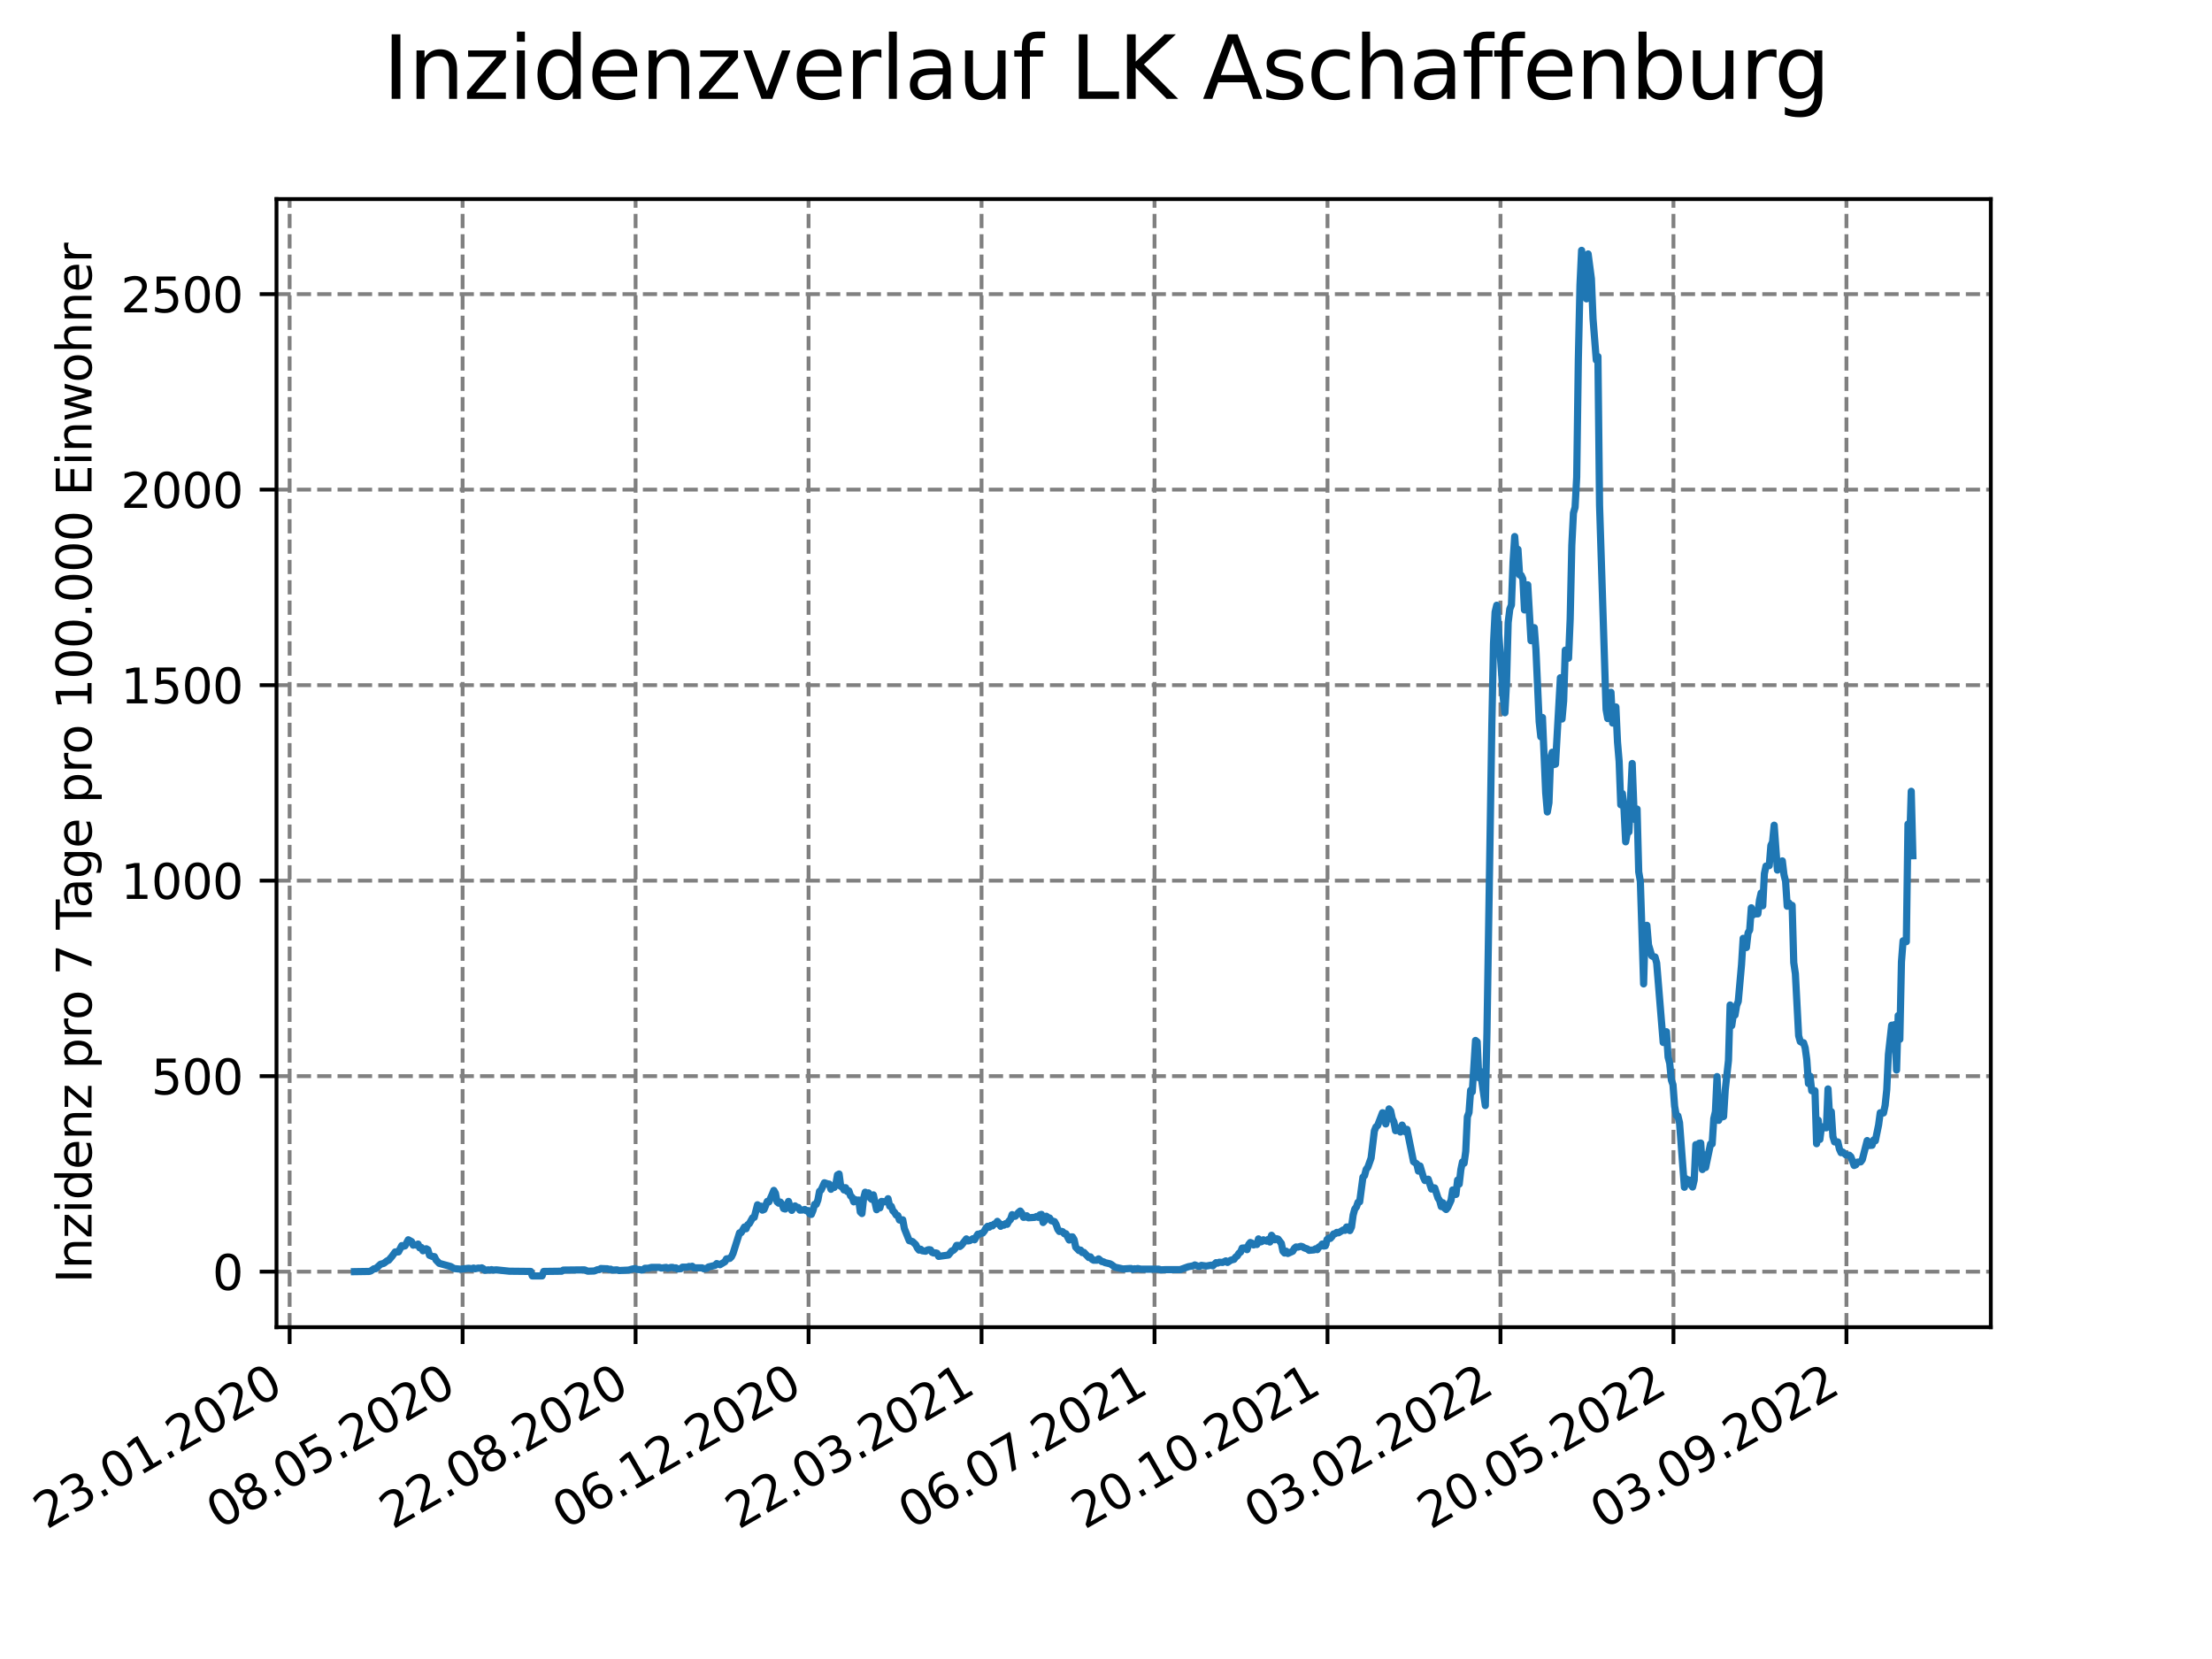 <?xml version="1.0" encoding="utf-8" standalone="no"?>
<!DOCTYPE svg PUBLIC "-//W3C//DTD SVG 1.1//EN"
  "http://www.w3.org/Graphics/SVG/1.1/DTD/svg11.dtd">
<svg xmlns:xlink="http://www.w3.org/1999/xlink" width="460.8pt" height="345.6pt" viewBox="0 0 460.8 345.6" xmlns="http://www.w3.org/2000/svg" version="1.1">
 <defs>
  <style type="text/css">*{stroke-linejoin: round; stroke-linecap: butt}</style>
 </defs>
 <g id="figure_1">
  <g id="patch_1">
   <path d="M 0 345.6 
L 460.8 345.6 
L 460.8 0 
L 0 0 
z
" style="fill: #ffffff"/>
  </g>
  <g id="axes_1">
   <g id="patch_2">
    <path d="M 57.6 276.48 
L 414.72 276.48 
L 414.72 41.472 
L 57.6 41.472 
z
" style="fill: #ffffff"/>
   </g>
   <g id="matplotlib.axis_1">
    <g id="xtick_1">
     <g id="line2d_1">
      <path d="M 60.334 276.48 
L 60.334 41.472 
" clip-path="url(#p9472d77c47)" style="fill: none; stroke-dasharray: 2.96,1.28; stroke-dashoffset: 0; stroke: #808080; stroke-width: 0.8"/>
     </g>
     <g id="line2d_2">
      <defs>
       <path id="mc10f0d8def" d="M 0 0 
L 0 3.5 
" style="stroke: #000000; stroke-width: 0.8"/>
      </defs>
      <g>
       <use xlink:href="#mc10f0d8def" x="60.334" y="276.48" style="stroke: #000000; stroke-width: 0.8"/>
      </g>
     </g>
     <g id="text_1">
      <!-- 23.01.2020 -->
      <g transform="translate(9.709 318.689) rotate(-30) scale(0.1 -0.1)">
       <defs>
        <path id="DejaVuSans-32" d="M 1228 531 
L 3431 531 
L 3431 0 
L 469 0 
L 469 531 
Q 828 903 1448 1529 
Q 2069 2156 2228 2338 
Q 2531 2678 2651 2914 
Q 2772 3150 2772 3378 
Q 2772 3750 2511 3984 
Q 2250 4219 1831 4219 
Q 1534 4219 1204 4116 
Q 875 4013 500 3803 
L 500 4441 
Q 881 4594 1212 4672 
Q 1544 4750 1819 4750 
Q 2544 4750 2975 4387 
Q 3406 4025 3406 3419 
Q 3406 3131 3298 2873 
Q 3191 2616 2906 2266 
Q 2828 2175 2409 1742 
Q 1991 1309 1228 531 
z
" transform="scale(0.016)"/>
        <path id="DejaVuSans-33" d="M 2597 2516 
Q 3050 2419 3304 2112 
Q 3559 1806 3559 1356 
Q 3559 666 3084 287 
Q 2609 -91 1734 -91 
Q 1441 -91 1130 -33 
Q 819 25 488 141 
L 488 750 
Q 750 597 1062 519 
Q 1375 441 1716 441 
Q 2309 441 2620 675 
Q 2931 909 2931 1356 
Q 2931 1769 2642 2001 
Q 2353 2234 1838 2234 
L 1294 2234 
L 1294 2753 
L 1863 2753 
Q 2328 2753 2575 2939 
Q 2822 3125 2822 3475 
Q 2822 3834 2567 4026 
Q 2313 4219 1838 4219 
Q 1578 4219 1281 4162 
Q 984 4106 628 3988 
L 628 4550 
Q 988 4650 1302 4700 
Q 1616 4750 1894 4750 
Q 2613 4750 3031 4423 
Q 3450 4097 3450 3541 
Q 3450 3153 3228 2886 
Q 3006 2619 2597 2516 
z
" transform="scale(0.016)"/>
        <path id="DejaVuSans-2e" d="M 684 794 
L 1344 794 
L 1344 0 
L 684 0 
L 684 794 
z
" transform="scale(0.016)"/>
        <path id="DejaVuSans-30" d="M 2034 4250 
Q 1547 4250 1301 3770 
Q 1056 3291 1056 2328 
Q 1056 1369 1301 889 
Q 1547 409 2034 409 
Q 2525 409 2770 889 
Q 3016 1369 3016 2328 
Q 3016 3291 2770 3770 
Q 2525 4250 2034 4250 
z
M 2034 4750 
Q 2819 4750 3233 4129 
Q 3647 3509 3647 2328 
Q 3647 1150 3233 529 
Q 2819 -91 2034 -91 
Q 1250 -91 836 529 
Q 422 1150 422 2328 
Q 422 3509 836 4129 
Q 1250 4750 2034 4750 
z
" transform="scale(0.016)"/>
        <path id="DejaVuSans-31" d="M 794 531 
L 1825 531 
L 1825 4091 
L 703 3866 
L 703 4441 
L 1819 4666 
L 2450 4666 
L 2450 531 
L 3481 531 
L 3481 0 
L 794 0 
L 794 531 
z
" transform="scale(0.016)"/>
       </defs>
       <use xlink:href="#DejaVuSans-32"/>
       <use xlink:href="#DejaVuSans-33" x="63.623"/>
       <use xlink:href="#DejaVuSans-2e" x="127.246"/>
       <use xlink:href="#DejaVuSans-30" x="159.033"/>
       <use xlink:href="#DejaVuSans-31" x="222.656"/>
       <use xlink:href="#DejaVuSans-2e" x="286.279"/>
       <use xlink:href="#DejaVuSans-32" x="318.066"/>
       <use xlink:href="#DejaVuSans-30" x="381.689"/>
       <use xlink:href="#DejaVuSans-32" x="445.312"/>
       <use xlink:href="#DejaVuSans-30" x="508.936"/>
      </g>
     </g>
    </g>
    <g id="xtick_2">
     <g id="line2d_3">
      <path d="M 96.369 276.48 
L 96.369 41.472 
" clip-path="url(#p9472d77c47)" style="fill: none; stroke-dasharray: 2.96,1.28; stroke-dashoffset: 0; stroke: #808080; stroke-width: 0.8"/>
     </g>
     <g id="line2d_4">
      <g>
       <use xlink:href="#mc10f0d8def" x="96.369" y="276.48" style="stroke: #000000; stroke-width: 0.8"/>
      </g>
     </g>
     <g id="text_2">
      <!-- 08.05.2020 -->
      <g transform="translate(45.744 318.689) rotate(-30) scale(0.1 -0.1)">
       <defs>
        <path id="DejaVuSans-38" d="M 2034 2216 
Q 1584 2216 1326 1975 
Q 1069 1734 1069 1313 
Q 1069 891 1326 650 
Q 1584 409 2034 409 
Q 2484 409 2743 651 
Q 3003 894 3003 1313 
Q 3003 1734 2745 1975 
Q 2488 2216 2034 2216 
z
M 1403 2484 
Q 997 2584 770 2862 
Q 544 3141 544 3541 
Q 544 4100 942 4425 
Q 1341 4750 2034 4750 
Q 2731 4750 3128 4425 
Q 3525 4100 3525 3541 
Q 3525 3141 3298 2862 
Q 3072 2584 2669 2484 
Q 3125 2378 3379 2068 
Q 3634 1759 3634 1313 
Q 3634 634 3220 271 
Q 2806 -91 2034 -91 
Q 1263 -91 848 271 
Q 434 634 434 1313 
Q 434 1759 690 2068 
Q 947 2378 1403 2484 
z
M 1172 3481 
Q 1172 3119 1398 2916 
Q 1625 2713 2034 2713 
Q 2441 2713 2670 2916 
Q 2900 3119 2900 3481 
Q 2900 3844 2670 4047 
Q 2441 4250 2034 4250 
Q 1625 4250 1398 4047 
Q 1172 3844 1172 3481 
z
" transform="scale(0.016)"/>
        <path id="DejaVuSans-35" d="M 691 4666 
L 3169 4666 
L 3169 4134 
L 1269 4134 
L 1269 2991 
Q 1406 3038 1543 3061 
Q 1681 3084 1819 3084 
Q 2600 3084 3056 2656 
Q 3513 2228 3513 1497 
Q 3513 744 3044 326 
Q 2575 -91 1722 -91 
Q 1428 -91 1123 -41 
Q 819 9 494 109 
L 494 744 
Q 775 591 1075 516 
Q 1375 441 1709 441 
Q 2250 441 2565 725 
Q 2881 1009 2881 1497 
Q 2881 1984 2565 2268 
Q 2250 2553 1709 2553 
Q 1456 2553 1204 2497 
Q 953 2441 691 2322 
L 691 4666 
z
" transform="scale(0.016)"/>
       </defs>
       <use xlink:href="#DejaVuSans-30"/>
       <use xlink:href="#DejaVuSans-38" x="63.623"/>
       <use xlink:href="#DejaVuSans-2e" x="127.246"/>
       <use xlink:href="#DejaVuSans-30" x="159.033"/>
       <use xlink:href="#DejaVuSans-35" x="222.656"/>
       <use xlink:href="#DejaVuSans-2e" x="286.279"/>
       <use xlink:href="#DejaVuSans-32" x="318.066"/>
       <use xlink:href="#DejaVuSans-30" x="381.689"/>
       <use xlink:href="#DejaVuSans-32" x="445.312"/>
       <use xlink:href="#DejaVuSans-30" x="508.936"/>
      </g>
     </g>
    </g>
    <g id="xtick_3">
     <g id="line2d_5">
      <path d="M 132.404 276.48 
L 132.404 41.472 
" clip-path="url(#p9472d77c47)" style="fill: none; stroke-dasharray: 2.96,1.28; stroke-dashoffset: 0; stroke: #808080; stroke-width: 0.8"/>
     </g>
     <g id="line2d_6">
      <g>
       <use xlink:href="#mc10f0d8def" x="132.404" y="276.48" style="stroke: #000000; stroke-width: 0.8"/>
      </g>
     </g>
     <g id="text_3">
      <!-- 22.08.2020 -->
      <g transform="translate(81.778 318.689) rotate(-30) scale(0.1 -0.1)">
       <use xlink:href="#DejaVuSans-32"/>
       <use xlink:href="#DejaVuSans-32" x="63.623"/>
       <use xlink:href="#DejaVuSans-2e" x="127.246"/>
       <use xlink:href="#DejaVuSans-30" x="159.033"/>
       <use xlink:href="#DejaVuSans-38" x="222.656"/>
       <use xlink:href="#DejaVuSans-2e" x="286.279"/>
       <use xlink:href="#DejaVuSans-32" x="318.066"/>
       <use xlink:href="#DejaVuSans-30" x="381.689"/>
       <use xlink:href="#DejaVuSans-32" x="445.312"/>
       <use xlink:href="#DejaVuSans-30" x="508.936"/>
      </g>
     </g>
    </g>
    <g id="xtick_4">
     <g id="line2d_7">
      <path d="M 168.439 276.48 
L 168.439 41.472 
" clip-path="url(#p9472d77c47)" style="fill: none; stroke-dasharray: 2.96,1.28; stroke-dashoffset: 0; stroke: #808080; stroke-width: 0.8"/>
     </g>
     <g id="line2d_8">
      <g>
       <use xlink:href="#mc10f0d8def" x="168.439" y="276.48" style="stroke: #000000; stroke-width: 0.8"/>
      </g>
     </g>
     <g id="text_4">
      <!-- 06.12.2020 -->
      <g transform="translate(117.813 318.689) rotate(-30) scale(0.1 -0.1)">
       <defs>
        <path id="DejaVuSans-36" d="M 2113 2584 
Q 1688 2584 1439 2293 
Q 1191 2003 1191 1497 
Q 1191 994 1439 701 
Q 1688 409 2113 409 
Q 2538 409 2786 701 
Q 3034 994 3034 1497 
Q 3034 2003 2786 2293 
Q 2538 2584 2113 2584 
z
M 3366 4563 
L 3366 3988 
Q 3128 4100 2886 4159 
Q 2644 4219 2406 4219 
Q 1781 4219 1451 3797 
Q 1122 3375 1075 2522 
Q 1259 2794 1537 2939 
Q 1816 3084 2150 3084 
Q 2853 3084 3261 2657 
Q 3669 2231 3669 1497 
Q 3669 778 3244 343 
Q 2819 -91 2113 -91 
Q 1303 -91 875 529 
Q 447 1150 447 2328 
Q 447 3434 972 4092 
Q 1497 4750 2381 4750 
Q 2619 4750 2861 4703 
Q 3103 4656 3366 4563 
z
" transform="scale(0.016)"/>
       </defs>
       <use xlink:href="#DejaVuSans-30"/>
       <use xlink:href="#DejaVuSans-36" x="63.623"/>
       <use xlink:href="#DejaVuSans-2e" x="127.246"/>
       <use xlink:href="#DejaVuSans-31" x="159.033"/>
       <use xlink:href="#DejaVuSans-32" x="222.656"/>
       <use xlink:href="#DejaVuSans-2e" x="286.279"/>
       <use xlink:href="#DejaVuSans-32" x="318.066"/>
       <use xlink:href="#DejaVuSans-30" x="381.689"/>
       <use xlink:href="#DejaVuSans-32" x="445.312"/>
       <use xlink:href="#DejaVuSans-30" x="508.936"/>
      </g>
     </g>
    </g>
    <g id="xtick_5">
     <g id="line2d_9">
      <path d="M 204.474 276.48 
L 204.474 41.472 
" clip-path="url(#p9472d77c47)" style="fill: none; stroke-dasharray: 2.96,1.28; stroke-dashoffset: 0; stroke: #808080; stroke-width: 0.8"/>
     </g>
     <g id="line2d_10">
      <g>
       <use xlink:href="#mc10f0d8def" x="204.474" y="276.48" style="stroke: #000000; stroke-width: 0.8"/>
      </g>
     </g>
     <g id="text_5">
      <!-- 22.03.2021 -->
      <g transform="translate(153.848 318.689) rotate(-30) scale(0.1 -0.1)">
       <use xlink:href="#DejaVuSans-32"/>
       <use xlink:href="#DejaVuSans-32" x="63.623"/>
       <use xlink:href="#DejaVuSans-2e" x="127.246"/>
       <use xlink:href="#DejaVuSans-30" x="159.033"/>
       <use xlink:href="#DejaVuSans-33" x="222.656"/>
       <use xlink:href="#DejaVuSans-2e" x="286.279"/>
       <use xlink:href="#DejaVuSans-32" x="318.066"/>
       <use xlink:href="#DejaVuSans-30" x="381.689"/>
       <use xlink:href="#DejaVuSans-32" x="445.312"/>
       <use xlink:href="#DejaVuSans-31" x="508.936"/>
      </g>
     </g>
    </g>
    <g id="xtick_6">
     <g id="line2d_11">
      <path d="M 240.509 276.48 
L 240.509 41.472 
" clip-path="url(#p9472d77c47)" style="fill: none; stroke-dasharray: 2.96,1.28; stroke-dashoffset: 0; stroke: #808080; stroke-width: 0.8"/>
     </g>
     <g id="line2d_12">
      <g>
       <use xlink:href="#mc10f0d8def" x="240.509" y="276.48" style="stroke: #000000; stroke-width: 0.8"/>
      </g>
     </g>
     <g id="text_6">
      <!-- 06.07.2021 -->
      <g transform="translate(189.883 318.689) rotate(-30) scale(0.1 -0.1)">
       <defs>
        <path id="DejaVuSans-37" d="M 525 4666 
L 3525 4666 
L 3525 4397 
L 1831 0 
L 1172 0 
L 2766 4134 
L 525 4134 
L 525 4666 
z
" transform="scale(0.016)"/>
       </defs>
       <use xlink:href="#DejaVuSans-30"/>
       <use xlink:href="#DejaVuSans-36" x="63.623"/>
       <use xlink:href="#DejaVuSans-2e" x="127.246"/>
       <use xlink:href="#DejaVuSans-30" x="159.033"/>
       <use xlink:href="#DejaVuSans-37" x="222.656"/>
       <use xlink:href="#DejaVuSans-2e" x="286.279"/>
       <use xlink:href="#DejaVuSans-32" x="318.066"/>
       <use xlink:href="#DejaVuSans-30" x="381.689"/>
       <use xlink:href="#DejaVuSans-32" x="445.312"/>
       <use xlink:href="#DejaVuSans-31" x="508.936"/>
      </g>
     </g>
    </g>
    <g id="xtick_7">
     <g id="line2d_13">
      <path d="M 276.544 276.48 
L 276.544 41.472 
" clip-path="url(#p9472d77c47)" style="fill: none; stroke-dasharray: 2.96,1.28; stroke-dashoffset: 0; stroke: #808080; stroke-width: 0.8"/>
     </g>
     <g id="line2d_14">
      <g>
       <use xlink:href="#mc10f0d8def" x="276.544" y="276.48" style="stroke: #000000; stroke-width: 0.8"/>
      </g>
     </g>
     <g id="text_7">
      <!-- 20.10.2021 -->
      <g transform="translate(225.918 318.689) rotate(-30) scale(0.1 -0.1)">
       <use xlink:href="#DejaVuSans-32"/>
       <use xlink:href="#DejaVuSans-30" x="63.623"/>
       <use xlink:href="#DejaVuSans-2e" x="127.246"/>
       <use xlink:href="#DejaVuSans-31" x="159.033"/>
       <use xlink:href="#DejaVuSans-30" x="222.656"/>
       <use xlink:href="#DejaVuSans-2e" x="286.279"/>
       <use xlink:href="#DejaVuSans-32" x="318.066"/>
       <use xlink:href="#DejaVuSans-30" x="381.689"/>
       <use xlink:href="#DejaVuSans-32" x="445.312"/>
       <use xlink:href="#DejaVuSans-31" x="508.936"/>
      </g>
     </g>
    </g>
    <g id="xtick_8">
     <g id="line2d_15">
      <path d="M 312.578 276.48 
L 312.578 41.472 
" clip-path="url(#p9472d77c47)" style="fill: none; stroke-dasharray: 2.96,1.28; stroke-dashoffset: 0; stroke: #808080; stroke-width: 0.8"/>
     </g>
     <g id="line2d_16">
      <g>
       <use xlink:href="#mc10f0d8def" x="312.578" y="276.48" style="stroke: #000000; stroke-width: 0.8"/>
      </g>
     </g>
     <g id="text_8">
      <!-- 03.02.2022 -->
      <g transform="translate(261.953 318.689) rotate(-30) scale(0.1 -0.1)">
       <use xlink:href="#DejaVuSans-30"/>
       <use xlink:href="#DejaVuSans-33" x="63.623"/>
       <use xlink:href="#DejaVuSans-2e" x="127.246"/>
       <use xlink:href="#DejaVuSans-30" x="159.033"/>
       <use xlink:href="#DejaVuSans-32" x="222.656"/>
       <use xlink:href="#DejaVuSans-2e" x="286.279"/>
       <use xlink:href="#DejaVuSans-32" x="318.066"/>
       <use xlink:href="#DejaVuSans-30" x="381.689"/>
       <use xlink:href="#DejaVuSans-32" x="445.312"/>
       <use xlink:href="#DejaVuSans-32" x="508.936"/>
      </g>
     </g>
    </g>
    <g id="xtick_9">
     <g id="line2d_17">
      <path d="M 348.613 276.48 
L 348.613 41.472 
" clip-path="url(#p9472d77c47)" style="fill: none; stroke-dasharray: 2.96,1.28; stroke-dashoffset: 0; stroke: #808080; stroke-width: 0.8"/>
     </g>
     <g id="line2d_18">
      <g>
       <use xlink:href="#mc10f0d8def" x="348.613" y="276.48" style="stroke: #000000; stroke-width: 0.8"/>
      </g>
     </g>
     <g id="text_9">
      <!-- 20.05.2022 -->
      <g transform="translate(297.988 318.689) rotate(-30) scale(0.1 -0.1)">
       <use xlink:href="#DejaVuSans-32"/>
       <use xlink:href="#DejaVuSans-30" x="63.623"/>
       <use xlink:href="#DejaVuSans-2e" x="127.246"/>
       <use xlink:href="#DejaVuSans-30" x="159.033"/>
       <use xlink:href="#DejaVuSans-35" x="222.656"/>
       <use xlink:href="#DejaVuSans-2e" x="286.279"/>
       <use xlink:href="#DejaVuSans-32" x="318.066"/>
       <use xlink:href="#DejaVuSans-30" x="381.689"/>
       <use xlink:href="#DejaVuSans-32" x="445.312"/>
       <use xlink:href="#DejaVuSans-32" x="508.936"/>
      </g>
     </g>
    </g>
    <g id="xtick_10">
     <g id="line2d_19">
      <path d="M 384.648 276.48 
L 384.648 41.472 
" clip-path="url(#p9472d77c47)" style="fill: none; stroke-dasharray: 2.96,1.28; stroke-dashoffset: 0; stroke: #808080; stroke-width: 0.8"/>
     </g>
     <g id="line2d_20">
      <g>
       <use xlink:href="#mc10f0d8def" x="384.648" y="276.48" style="stroke: #000000; stroke-width: 0.8"/>
      </g>
     </g>
     <g id="text_10">
      <!-- 03.09.2022 -->
      <g transform="translate(334.023 318.689) rotate(-30) scale(0.1 -0.1)">
       <defs>
        <path id="DejaVuSans-39" d="M 703 97 
L 703 672 
Q 941 559 1184 500 
Q 1428 441 1663 441 
Q 2288 441 2617 861 
Q 2947 1281 2994 2138 
Q 2813 1869 2534 1725 
Q 2256 1581 1919 1581 
Q 1219 1581 811 2004 
Q 403 2428 403 3163 
Q 403 3881 828 4315 
Q 1253 4750 1959 4750 
Q 2769 4750 3195 4129 
Q 3622 3509 3622 2328 
Q 3622 1225 3098 567 
Q 2575 -91 1691 -91 
Q 1453 -91 1209 -44 
Q 966 3 703 97 
z
M 1959 2075 
Q 2384 2075 2632 2365 
Q 2881 2656 2881 3163 
Q 2881 3666 2632 3958 
Q 2384 4250 1959 4250 
Q 1534 4250 1286 3958 
Q 1038 3666 1038 3163 
Q 1038 2656 1286 2365 
Q 1534 2075 1959 2075 
z
" transform="scale(0.016)"/>
       </defs>
       <use xlink:href="#DejaVuSans-30"/>
       <use xlink:href="#DejaVuSans-33" x="63.623"/>
       <use xlink:href="#DejaVuSans-2e" x="127.246"/>
       <use xlink:href="#DejaVuSans-30" x="159.033"/>
       <use xlink:href="#DejaVuSans-39" x="222.656"/>
       <use xlink:href="#DejaVuSans-2e" x="286.279"/>
       <use xlink:href="#DejaVuSans-32" x="318.066"/>
       <use xlink:href="#DejaVuSans-30" x="381.689"/>
       <use xlink:href="#DejaVuSans-32" x="445.312"/>
       <use xlink:href="#DejaVuSans-32" x="508.936"/>
      </g>
     </g>
    </g>
   </g>
   <g id="matplotlib.axis_2">
    <g id="ytick_1">
     <g id="line2d_21">
      <path d="M 57.6 264.909 
L 414.72 264.909 
" clip-path="url(#p9472d77c47)" style="fill: none; stroke-dasharray: 2.96,1.28; stroke-dashoffset: 0; stroke: #808080; stroke-width: 0.8"/>
     </g>
     <g id="line2d_22">
      <defs>
       <path id="m057f9be54a" d="M 0 0 
L -3.5 0 
" style="stroke: #000000; stroke-width: 0.8"/>
      </defs>
      <g>
       <use xlink:href="#m057f9be54a" x="57.6" y="264.909" style="stroke: #000000; stroke-width: 0.8"/>
      </g>
     </g>
     <g id="text_11">
      <!-- 0 -->
      <g transform="translate(44.237 268.709) scale(0.1 -0.1)">
       <use xlink:href="#DejaVuSans-30"/>
      </g>
     </g>
    </g>
    <g id="ytick_2">
     <g id="line2d_23">
      <path d="M 57.6 224.182 
L 414.72 224.182 
" clip-path="url(#p9472d77c47)" style="fill: none; stroke-dasharray: 2.96,1.28; stroke-dashoffset: 0; stroke: #808080; stroke-width: 0.8"/>
     </g>
     <g id="line2d_24">
      <g>
       <use xlink:href="#m057f9be54a" x="57.6" y="224.182" style="stroke: #000000; stroke-width: 0.8"/>
      </g>
     </g>
     <g id="text_12">
      <!-- 500 -->
      <g transform="translate(31.512 227.981) scale(0.1 -0.1)">
       <use xlink:href="#DejaVuSans-35"/>
       <use xlink:href="#DejaVuSans-30" x="63.623"/>
       <use xlink:href="#DejaVuSans-30" x="127.246"/>
      </g>
     </g>
    </g>
    <g id="ytick_3">
     <g id="line2d_25">
      <path d="M 57.6 183.455 
L 414.72 183.455 
" clip-path="url(#p9472d77c47)" style="fill: none; stroke-dasharray: 2.96,1.28; stroke-dashoffset: 0; stroke: #808080; stroke-width: 0.8"/>
     </g>
     <g id="line2d_26">
      <g>
       <use xlink:href="#m057f9be54a" x="57.6" y="183.455" style="stroke: #000000; stroke-width: 0.8"/>
      </g>
     </g>
     <g id="text_13">
      <!-- 1000 -->
      <g transform="translate(25.15 187.254) scale(0.1 -0.1)">
       <use xlink:href="#DejaVuSans-31"/>
       <use xlink:href="#DejaVuSans-30" x="63.623"/>
       <use xlink:href="#DejaVuSans-30" x="127.246"/>
       <use xlink:href="#DejaVuSans-30" x="190.869"/>
      </g>
     </g>
    </g>
    <g id="ytick_4">
     <g id="line2d_27">
      <path d="M 57.6 142.727 
L 414.72 142.727 
" clip-path="url(#p9472d77c47)" style="fill: none; stroke-dasharray: 2.96,1.28; stroke-dashoffset: 0; stroke: #808080; stroke-width: 0.8"/>
     </g>
     <g id="line2d_28">
      <g>
       <use xlink:href="#m057f9be54a" x="57.6" y="142.727" style="stroke: #000000; stroke-width: 0.8"/>
      </g>
     </g>
     <g id="text_14">
      <!-- 1500 -->
      <g transform="translate(25.15 146.526) scale(0.1 -0.1)">
       <use xlink:href="#DejaVuSans-31"/>
       <use xlink:href="#DejaVuSans-35" x="63.623"/>
       <use xlink:href="#DejaVuSans-30" x="127.246"/>
       <use xlink:href="#DejaVuSans-30" x="190.869"/>
      </g>
     </g>
    </g>
    <g id="ytick_5">
     <g id="line2d_29">
      <path d="M 57.6 102 
L 414.72 102 
" clip-path="url(#p9472d77c47)" style="fill: none; stroke-dasharray: 2.96,1.28; stroke-dashoffset: 0; stroke: #808080; stroke-width: 0.8"/>
     </g>
     <g id="line2d_30">
      <g>
       <use xlink:href="#m057f9be54a" x="57.6" y="102" style="stroke: #000000; stroke-width: 0.8"/>
      </g>
     </g>
     <g id="text_15">
      <!-- 2000 -->
      <g transform="translate(25.15 105.799) scale(0.1 -0.1)">
       <use xlink:href="#DejaVuSans-32"/>
       <use xlink:href="#DejaVuSans-30" x="63.623"/>
       <use xlink:href="#DejaVuSans-30" x="127.246"/>
       <use xlink:href="#DejaVuSans-30" x="190.869"/>
      </g>
     </g>
    </g>
    <g id="ytick_6">
     <g id="line2d_31">
      <path d="M 57.6 61.272 
L 414.72 61.272 
" clip-path="url(#p9472d77c47)" style="fill: none; stroke-dasharray: 2.96,1.28; stroke-dashoffset: 0; stroke: #808080; stroke-width: 0.8"/>
     </g>
     <g id="line2d_32">
      <g>
       <use xlink:href="#m057f9be54a" x="57.6" y="61.272" style="stroke: #000000; stroke-width: 0.8"/>
      </g>
     </g>
     <g id="text_16">
      <!-- 2500 -->
      <g transform="translate(25.15 65.071) scale(0.1 -0.1)">
       <use xlink:href="#DejaVuSans-32"/>
       <use xlink:href="#DejaVuSans-35" x="63.623"/>
       <use xlink:href="#DejaVuSans-30" x="127.246"/>
       <use xlink:href="#DejaVuSans-30" x="190.869"/>
      </g>
     </g>
    </g>
    <g id="text_17">
     <!-- Inzidenz pro 7 Tage pro 100.000 Einwohner -->
     <g transform="translate(19.07 267.301) rotate(-90) scale(0.1 -0.1)">
      <defs>
       <path id="DejaVuSans-49" d="M 628 4666 
L 1259 4666 
L 1259 0 
L 628 0 
L 628 4666 
z
" transform="scale(0.016)"/>
       <path id="DejaVuSans-6e" d="M 3513 2113 
L 3513 0 
L 2938 0 
L 2938 2094 
Q 2938 2591 2744 2837 
Q 2550 3084 2163 3084 
Q 1697 3084 1428 2787 
Q 1159 2491 1159 1978 
L 1159 0 
L 581 0 
L 581 3500 
L 1159 3500 
L 1159 2956 
Q 1366 3272 1645 3428 
Q 1925 3584 2291 3584 
Q 2894 3584 3203 3211 
Q 3513 2838 3513 2113 
z
" transform="scale(0.016)"/>
       <path id="DejaVuSans-7a" d="M 353 3500 
L 3084 3500 
L 3084 2975 
L 922 459 
L 3084 459 
L 3084 0 
L 275 0 
L 275 525 
L 2438 3041 
L 353 3041 
L 353 3500 
z
" transform="scale(0.016)"/>
       <path id="DejaVuSans-69" d="M 603 3500 
L 1178 3500 
L 1178 0 
L 603 0 
L 603 3500 
z
M 603 4863 
L 1178 4863 
L 1178 4134 
L 603 4134 
L 603 4863 
z
" transform="scale(0.016)"/>
       <path id="DejaVuSans-64" d="M 2906 2969 
L 2906 4863 
L 3481 4863 
L 3481 0 
L 2906 0 
L 2906 525 
Q 2725 213 2448 61 
Q 2172 -91 1784 -91 
Q 1150 -91 751 415 
Q 353 922 353 1747 
Q 353 2572 751 3078 
Q 1150 3584 1784 3584 
Q 2172 3584 2448 3432 
Q 2725 3281 2906 2969 
z
M 947 1747 
Q 947 1113 1208 752 
Q 1469 391 1925 391 
Q 2381 391 2643 752 
Q 2906 1113 2906 1747 
Q 2906 2381 2643 2742 
Q 2381 3103 1925 3103 
Q 1469 3103 1208 2742 
Q 947 2381 947 1747 
z
" transform="scale(0.016)"/>
       <path id="DejaVuSans-65" d="M 3597 1894 
L 3597 1613 
L 953 1613 
Q 991 1019 1311 708 
Q 1631 397 2203 397 
Q 2534 397 2845 478 
Q 3156 559 3463 722 
L 3463 178 
Q 3153 47 2828 -22 
Q 2503 -91 2169 -91 
Q 1331 -91 842 396 
Q 353 884 353 1716 
Q 353 2575 817 3079 
Q 1281 3584 2069 3584 
Q 2775 3584 3186 3129 
Q 3597 2675 3597 1894 
z
M 3022 2063 
Q 3016 2534 2758 2815 
Q 2500 3097 2075 3097 
Q 1594 3097 1305 2825 
Q 1016 2553 972 2059 
L 3022 2063 
z
" transform="scale(0.016)"/>
       <path id="DejaVuSans-20" transform="scale(0.016)"/>
       <path id="DejaVuSans-70" d="M 1159 525 
L 1159 -1331 
L 581 -1331 
L 581 3500 
L 1159 3500 
L 1159 2969 
Q 1341 3281 1617 3432 
Q 1894 3584 2278 3584 
Q 2916 3584 3314 3078 
Q 3713 2572 3713 1747 
Q 3713 922 3314 415 
Q 2916 -91 2278 -91 
Q 1894 -91 1617 61 
Q 1341 213 1159 525 
z
M 3116 1747 
Q 3116 2381 2855 2742 
Q 2594 3103 2138 3103 
Q 1681 3103 1420 2742 
Q 1159 2381 1159 1747 
Q 1159 1113 1420 752 
Q 1681 391 2138 391 
Q 2594 391 2855 752 
Q 3116 1113 3116 1747 
z
" transform="scale(0.016)"/>
       <path id="DejaVuSans-72" d="M 2631 2963 
Q 2534 3019 2420 3045 
Q 2306 3072 2169 3072 
Q 1681 3072 1420 2755 
Q 1159 2438 1159 1844 
L 1159 0 
L 581 0 
L 581 3500 
L 1159 3500 
L 1159 2956 
Q 1341 3275 1631 3429 
Q 1922 3584 2338 3584 
Q 2397 3584 2469 3576 
Q 2541 3569 2628 3553 
L 2631 2963 
z
" transform="scale(0.016)"/>
       <path id="DejaVuSans-6f" d="M 1959 3097 
Q 1497 3097 1228 2736 
Q 959 2375 959 1747 
Q 959 1119 1226 758 
Q 1494 397 1959 397 
Q 2419 397 2687 759 
Q 2956 1122 2956 1747 
Q 2956 2369 2687 2733 
Q 2419 3097 1959 3097 
z
M 1959 3584 
Q 2709 3584 3137 3096 
Q 3566 2609 3566 1747 
Q 3566 888 3137 398 
Q 2709 -91 1959 -91 
Q 1206 -91 779 398 
Q 353 888 353 1747 
Q 353 2609 779 3096 
Q 1206 3584 1959 3584 
z
" transform="scale(0.016)"/>
       <path id="DejaVuSans-54" d="M -19 4666 
L 3928 4666 
L 3928 4134 
L 2272 4134 
L 2272 0 
L 1638 0 
L 1638 4134 
L -19 4134 
L -19 4666 
z
" transform="scale(0.016)"/>
       <path id="DejaVuSans-61" d="M 2194 1759 
Q 1497 1759 1228 1600 
Q 959 1441 959 1056 
Q 959 750 1161 570 
Q 1363 391 1709 391 
Q 2188 391 2477 730 
Q 2766 1069 2766 1631 
L 2766 1759 
L 2194 1759 
z
M 3341 1997 
L 3341 0 
L 2766 0 
L 2766 531 
Q 2569 213 2275 61 
Q 1981 -91 1556 -91 
Q 1019 -91 701 211 
Q 384 513 384 1019 
Q 384 1609 779 1909 
Q 1175 2209 1959 2209 
L 2766 2209 
L 2766 2266 
Q 2766 2663 2505 2880 
Q 2244 3097 1772 3097 
Q 1472 3097 1187 3025 
Q 903 2953 641 2809 
L 641 3341 
Q 956 3463 1253 3523 
Q 1550 3584 1831 3584 
Q 2591 3584 2966 3190 
Q 3341 2797 3341 1997 
z
" transform="scale(0.016)"/>
       <path id="DejaVuSans-67" d="M 2906 1791 
Q 2906 2416 2648 2759 
Q 2391 3103 1925 3103 
Q 1463 3103 1205 2759 
Q 947 2416 947 1791 
Q 947 1169 1205 825 
Q 1463 481 1925 481 
Q 2391 481 2648 825 
Q 2906 1169 2906 1791 
z
M 3481 434 
Q 3481 -459 3084 -895 
Q 2688 -1331 1869 -1331 
Q 1566 -1331 1297 -1286 
Q 1028 -1241 775 -1147 
L 775 -588 
Q 1028 -725 1275 -790 
Q 1522 -856 1778 -856 
Q 2344 -856 2625 -561 
Q 2906 -266 2906 331 
L 2906 616 
Q 2728 306 2450 153 
Q 2172 0 1784 0 
Q 1141 0 747 490 
Q 353 981 353 1791 
Q 353 2603 747 3093 
Q 1141 3584 1784 3584 
Q 2172 3584 2450 3431 
Q 2728 3278 2906 2969 
L 2906 3500 
L 3481 3500 
L 3481 434 
z
" transform="scale(0.016)"/>
       <path id="DejaVuSans-45" d="M 628 4666 
L 3578 4666 
L 3578 4134 
L 1259 4134 
L 1259 2753 
L 3481 2753 
L 3481 2222 
L 1259 2222 
L 1259 531 
L 3634 531 
L 3634 0 
L 628 0 
L 628 4666 
z
" transform="scale(0.016)"/>
       <path id="DejaVuSans-77" d="M 269 3500 
L 844 3500 
L 1563 769 
L 2278 3500 
L 2956 3500 
L 3675 769 
L 4391 3500 
L 4966 3500 
L 4050 0 
L 3372 0 
L 2619 2869 
L 1863 0 
L 1184 0 
L 269 3500 
z
" transform="scale(0.016)"/>
       <path id="DejaVuSans-68" d="M 3513 2113 
L 3513 0 
L 2938 0 
L 2938 2094 
Q 2938 2591 2744 2837 
Q 2550 3084 2163 3084 
Q 1697 3084 1428 2787 
Q 1159 2491 1159 1978 
L 1159 0 
L 581 0 
L 581 4863 
L 1159 4863 
L 1159 2956 
Q 1366 3272 1645 3428 
Q 1925 3584 2291 3584 
Q 2894 3584 3203 3211 
Q 3513 2838 3513 2113 
z
" transform="scale(0.016)"/>
      </defs>
      <use xlink:href="#DejaVuSans-49"/>
      <use xlink:href="#DejaVuSans-6e" x="29.492"/>
      <use xlink:href="#DejaVuSans-7a" x="92.871"/>
      <use xlink:href="#DejaVuSans-69" x="145.361"/>
      <use xlink:href="#DejaVuSans-64" x="173.145"/>
      <use xlink:href="#DejaVuSans-65" x="236.621"/>
      <use xlink:href="#DejaVuSans-6e" x="298.145"/>
      <use xlink:href="#DejaVuSans-7a" x="361.523"/>
      <use xlink:href="#DejaVuSans-20" x="414.014"/>
      <use xlink:href="#DejaVuSans-70" x="445.801"/>
      <use xlink:href="#DejaVuSans-72" x="509.277"/>
      <use xlink:href="#DejaVuSans-6f" x="548.141"/>
      <use xlink:href="#DejaVuSans-20" x="609.322"/>
      <use xlink:href="#DejaVuSans-37" x="641.109"/>
      <use xlink:href="#DejaVuSans-20" x="704.732"/>
      <use xlink:href="#DejaVuSans-54" x="736.52"/>
      <use xlink:href="#DejaVuSans-61" x="781.104"/>
      <use xlink:href="#DejaVuSans-67" x="842.383"/>
      <use xlink:href="#DejaVuSans-65" x="905.859"/>
      <use xlink:href="#DejaVuSans-20" x="967.383"/>
      <use xlink:href="#DejaVuSans-70" x="999.17"/>
      <use xlink:href="#DejaVuSans-72" x="1062.646"/>
      <use xlink:href="#DejaVuSans-6f" x="1101.51"/>
      <use xlink:href="#DejaVuSans-20" x="1162.691"/>
      <use xlink:href="#DejaVuSans-31" x="1194.479"/>
      <use xlink:href="#DejaVuSans-30" x="1258.102"/>
      <use xlink:href="#DejaVuSans-30" x="1321.725"/>
      <use xlink:href="#DejaVuSans-2e" x="1385.348"/>
      <use xlink:href="#DejaVuSans-30" x="1417.135"/>
      <use xlink:href="#DejaVuSans-30" x="1480.758"/>
      <use xlink:href="#DejaVuSans-30" x="1544.381"/>
      <use xlink:href="#DejaVuSans-20" x="1608.004"/>
      <use xlink:href="#DejaVuSans-45" x="1639.791"/>
      <use xlink:href="#DejaVuSans-69" x="1702.975"/>
      <use xlink:href="#DejaVuSans-6e" x="1730.758"/>
      <use xlink:href="#DejaVuSans-77" x="1794.137"/>
      <use xlink:href="#DejaVuSans-6f" x="1875.924"/>
      <use xlink:href="#DejaVuSans-68" x="1937.105"/>
      <use xlink:href="#DejaVuSans-6e" x="2000.484"/>
      <use xlink:href="#DejaVuSans-65" x="2063.863"/>
      <use xlink:href="#DejaVuSans-72" x="2125.387"/>
     </g>
    </g>
   </g>
   <g id="line2d_33">
    <path d="M 73.833 264.909 
L 76.892 264.863 
L 77.232 264.769 
L 77.912 264.302 
L 78.252 264.302 
L 79.272 263.366 
L 79.952 263.179 
L 80.632 262.665 
L 80.972 262.525 
L 81.652 261.73 
L 82.332 260.795 
L 83.011 260.795 
L 83.691 259.485 
L 84.031 259.626 
L 84.371 259.532 
L 85.051 258.27 
L 85.731 258.644 
L 86.071 259.392 
L 86.411 259.298 
L 86.751 259.392 
L 87.091 259.158 
L 87.431 259.953 
L 87.771 259.859 
L 88.111 260.561 
L 88.791 260.14 
L 89.131 260.327 
L 89.471 261.496 
L 90.15 261.777 
L 90.49 261.777 
L 90.83 262.478 
L 91.51 263.179 
L 93.89 263.834 
L 94.57 264.255 
L 95.93 264.395 
L 97.629 264.208 
L 98.309 264.302 
L 98.649 264.161 
L 98.989 264.302 
L 99.669 264.161 
L 100.009 264.208 
L 100.349 264.114 
L 100.689 264.302 
L 101.029 264.629 
L 101.709 264.535 
L 102.049 264.582 
L 102.389 264.489 
L 102.729 264.582 
L 103.409 264.535 
L 106.128 264.816 
L 110.548 264.863 
L 110.888 265.798 
L 112.927 265.798 
L 113.267 264.863 
L 117.007 264.816 
L 117.347 264.582 
L 121.766 264.535 
L 122.446 264.816 
L 123.806 264.769 
L 124.486 264.489 
L 124.826 264.489 
L 125.166 264.255 
L 126.185 264.302 
L 126.525 264.302 
L 126.865 264.442 
L 127.205 264.395 
L 127.545 264.582 
L 128.565 264.535 
L 128.905 264.676 
L 130.945 264.582 
L 131.625 264.395 
L 132.305 264.255 
L 132.644 264.442 
L 133.324 264.489 
L 133.664 264.582 
L 134.004 264.489 
L 134.344 264.208 
L 135.024 264.208 
L 135.704 264.021 
L 137.404 264.021 
L 137.744 264.161 
L 138.424 264.068 
L 138.764 264.021 
L 139.104 264.208 
L 139.783 264.021 
L 140.123 264.021 
L 140.463 264.161 
L 140.803 264.114 
L 141.143 264.348 
L 141.823 264.302 
L 142.163 263.974 
L 143.183 263.974 
L 143.523 263.834 
L 143.863 263.881 
L 144.203 263.787 
L 144.543 264.114 
L 146.243 264.114 
L 146.583 264.302 
L 147.262 264.208 
L 147.602 263.927 
L 148.962 263.6 
L 149.302 263.226 
L 149.982 263.46 
L 151.002 262.852 
L 151.342 262.244 
L 152.022 262.151 
L 152.362 261.823 
L 152.702 261.122 
L 154.061 256.82 
L 154.401 256.773 
L 155.081 255.604 
L 155.421 255.978 
L 155.761 255.137 
L 156.101 254.903 
L 156.781 253.687 
L 157.121 253.594 
L 157.801 250.975 
L 158.141 251.349 
L 158.481 251.256 
L 158.821 252.097 
L 159.161 251.957 
L 159.841 250.274 
L 160.181 250.367 
L 160.861 248.824 
L 161.2 247.982 
L 161.54 248.59 
L 161.88 250.367 
L 162.22 250.648 
L 162.56 250.414 
L 162.9 250.835 
L 163.24 251.77 
L 163.58 251.864 
L 163.92 251.396 
L 164.26 250.274 
L 164.6 251.443 
L 164.94 252.144 
L 165.28 251.536 
L 165.62 251.209 
L 165.96 251.536 
L 166.3 251.536 
L 166.64 252.097 
L 167.32 252.051 
L 167.66 251.957 
L 168 252.238 
L 168.339 252.191 
L 168.679 252.845 
L 169.019 252.986 
L 169.359 252.144 
L 169.699 250.882 
L 170.039 250.882 
L 170.379 249.993 
L 170.719 248.17 
L 171.059 247.889 
L 171.739 246.393 
L 172.419 246.626 
L 172.759 246.673 
L 173.099 247.749 
L 173.439 247.188 
L 173.779 247.375 
L 174.119 246.673 
L 174.459 244.756 
L 174.799 244.569 
L 175.139 247.141 
L 175.478 247.281 
L 175.818 247.889 
L 176.158 247.421 
L 176.498 248.216 
L 176.838 248.076 
L 177.178 249.105 
L 177.518 249.432 
L 177.858 250.367 
L 178.198 249.9 
L 178.538 250.32 
L 178.878 249.993 
L 179.218 252.471 
L 179.558 252.799 
L 179.898 249.666 
L 180.238 248.357 
L 180.578 248.59 
L 180.918 248.497 
L 181.258 249.526 
L 181.598 249.853 
L 181.938 248.918 
L 182.617 252.004 
L 182.957 250.788 
L 183.297 251.63 
L 183.637 250.274 
L 184.317 250.367 
L 184.657 250.32 
L 184.997 249.713 
L 185.337 251.256 
L 185.677 251.302 
L 186.017 252.238 
L 186.357 252.565 
L 186.697 253.126 
L 187.037 253.22 
L 187.377 254.155 
L 187.717 254.201 
L 188.057 254.108 
L 188.397 255.932 
L 189.417 258.457 
L 190.096 258.644 
L 190.776 259.298 
L 191.116 260 
L 191.456 260.42 
L 191.796 260.233 
L 192.136 260.561 
L 192.816 260.654 
L 193.156 260.42 
L 193.496 260.327 
L 193.836 260.374 
L 194.176 260.888 
L 194.516 261.028 
L 194.856 260.982 
L 195.196 261.075 
L 195.536 261.73 
L 197.575 261.449 
L 198.255 260.608 
L 198.595 260.467 
L 198.935 260.14 
L 199.275 259.439 
L 199.615 259.439 
L 199.955 259.672 
L 200.295 259.392 
L 201.315 258.083 
L 201.655 258.503 
L 201.995 258.457 
L 202.675 258.036 
L 203.015 258.27 
L 203.695 257.101 
L 204.034 257.101 
L 204.374 256.914 
L 204.714 256.867 
L 205.054 256.446 
L 205.394 255.838 
L 205.734 255.464 
L 206.074 255.651 
L 206.414 255.277 
L 206.754 255.37 
L 207.094 254.996 
L 207.434 254.903 
L 207.774 254.435 
L 208.114 254.809 
L 208.454 255.464 
L 208.794 255.09 
L 209.134 255.23 
L 209.474 254.903 
L 209.814 255.043 
L 210.154 254.389 
L 210.494 254.061 
L 210.834 253.033 
L 211.173 253.407 
L 211.513 253.36 
L 212.193 252.565 
L 212.533 252.284 
L 212.873 252.752 
L 213.213 253.594 
L 213.553 253.547 
L 213.893 253.266 
L 214.233 253.687 
L 215.593 253.594 
L 215.933 253.407 
L 216.273 253.594 
L 216.613 253.079 
L 216.953 252.986 
L 217.293 254.669 
L 217.633 254.295 
L 217.973 253.36 
L 218.312 253.64 
L 218.652 253.734 
L 218.992 254.295 
L 219.672 254.482 
L 220.012 255.09 
L 220.352 256.072 
L 220.692 256.539 
L 221.032 256.493 
L 221.372 256.586 
L 221.712 257.007 
L 222.052 257.007 
L 222.732 258.316 
L 223.072 257.662 
L 223.412 257.662 
L 223.752 258.223 
L 224.092 259.813 
L 224.772 260.514 
L 225.112 260.42 
L 225.451 260.935 
L 225.791 260.888 
L 226.811 261.964 
L 227.151 261.823 
L 227.491 262.338 
L 227.831 262.525 
L 228.511 262.525 
L 228.851 262.244 
L 229.531 262.805 
L 229.871 262.852 
L 230.211 263.039 
L 231.231 263.273 
L 231.571 263.46 
L 232.251 263.974 
L 233.95 264.348 
L 235.31 264.255 
L 235.65 264.255 
L 235.99 264.442 
L 236.33 264.302 
L 236.67 264.348 
L 237.01 264.255 
L 237.69 264.395 
L 241.429 264.395 
L 241.769 264.535 
L 242.789 264.489 
L 245.849 264.489 
L 247.548 263.881 
L 248.568 263.694 
L 248.908 263.507 
L 249.588 263.787 
L 249.928 263.787 
L 250.268 263.6 
L 251.288 263.74 
L 252.308 263.553 
L 252.648 263.694 
L 253.328 263.039 
L 253.668 263.133 
L 254.008 262.945 
L 254.687 262.992 
L 255.367 262.665 
L 255.707 262.992 
L 256.387 262.525 
L 257.067 262.338 
L 257.407 261.87 
L 257.747 261.636 
L 258.087 261.075 
L 258.427 260.841 
L 258.767 260 
L 259.447 259.953 
L 259.787 260.327 
L 260.127 259.252 
L 260.467 258.831 
L 260.807 258.971 
L 261.147 259.345 
L 261.486 259.158 
L 261.826 259.252 
L 262.166 258.083 
L 262.506 258.737 
L 262.846 258.644 
L 263.186 258.27 
L 263.866 258.55 
L 264.206 258.176 
L 264.546 258.737 
L 264.886 257.334 
L 265.566 258.27 
L 265.906 258.036 
L 266.246 258.129 
L 266.926 259.018 
L 267.266 260.654 
L 267.606 261.028 
L 267.946 260.654 
L 268.286 261.122 
L 269.305 260.654 
L 269.645 260.046 
L 269.985 259.766 
L 270.325 259.813 
L 271.005 259.626 
L 271.345 259.719 
L 271.685 259.953 
L 272.365 260.187 
L 272.705 260.467 
L 273.725 260.374 
L 274.065 260.14 
L 274.405 260.327 
L 274.745 259.766 
L 275.085 259.626 
L 275.425 259.158 
L 275.764 259.579 
L 276.104 259.532 
L 276.444 258.223 
L 276.784 257.942 
L 277.124 257.989 
L 277.464 257.615 
L 277.804 257.054 
L 278.144 257.007 
L 278.484 256.726 
L 278.824 256.82 
L 279.844 256.212 
L 280.184 256.306 
L 280.524 255.604 
L 280.864 255.604 
L 281.204 256.352 
L 281.544 255.604 
L 281.884 253.126 
L 282.224 251.864 
L 282.564 251.443 
L 282.903 250.461 
L 283.243 250.367 
L 283.923 245.224 
L 284.263 244.896 
L 284.603 243.587 
L 284.943 243.166 
L 285.623 241.249 
L 286.303 235.591 
L 286.643 234.75 
L 286.983 234.469 
L 288.003 231.804 
L 288.343 231.991 
L 288.683 234.142 
L 289.363 231.009 
L 289.703 231.43 
L 290.042 233.019 
L 290.382 233.721 
L 290.722 235.544 
L 291.062 234.937 
L 291.742 235.825 
L 292.082 234.376 
L 292.762 235.778 
L 293.102 235.264 
L 294.462 241.997 
L 295.142 242.465 
L 295.482 243.961 
L 295.822 242.886 
L 296.502 245.177 
L 296.842 245.925 
L 297.521 245.645 
L 298.201 247.702 
L 298.541 247.421 
L 298.881 247.468 
L 299.561 249.572 
L 299.901 250.087 
L 300.241 251.349 
L 300.581 250.554 
L 300.921 251.676 
L 301.261 251.957 
L 301.601 251.536 
L 302.281 250.04 
L 302.621 247.889 
L 302.961 248.824 
L 303.301 248.824 
L 303.641 245.832 
L 303.981 246.673 
L 304.32 243.681 
L 304.66 242.044 
L 305 242.325 
L 305.34 239.846 
L 305.68 232.645 
L 306.02 231.757 
L 306.36 227.128 
L 306.7 227.455 
L 307.38 216.747 
L 307.72 217.028 
L 308.06 224.509 
L 308.4 223.2 
L 309.42 230.307 
L 309.76 215.157 
L 310.78 150.816 
L 311.12 134.123 
L 311.459 127.484 
L 311.799 126.081 
L 312.819 140.342 
L 313.159 145.392 
L 313.499 148.479 
L 313.839 142.213 
L 314.179 129.681 
L 314.519 126.876 
L 314.859 126.034 
L 315.199 117.009 
L 315.539 111.772 
L 315.879 116.121 
L 316.219 114.438 
L 316.559 119.768 
L 316.899 119.862 
L 317.239 120.61 
L 317.579 127.063 
L 317.919 126.782 
L 318.259 121.826 
L 318.938 133.469 
L 319.278 131.318 
L 319.618 130.757 
L 319.958 135.246 
L 320.638 150.349 
L 320.978 153.482 
L 321.318 149.46 
L 321.998 165.172 
L 322.338 169.146 
L 322.678 167.229 
L 323.018 157.924 
L 323.358 156.708 
L 323.698 159.28 
L 324.038 159.186 
L 325.058 141.184 
L 325.398 149.788 
L 325.737 146 
L 326.077 135.433 
L 326.757 137.116 
L 327.097 128.933 
L 327.437 113.596 
L 327.777 106.863 
L 328.117 105.694 
L 328.457 99.381 
L 328.797 74.832 
L 329.137 59.402 
L 329.477 52.154 
L 329.817 56.269 
L 330.157 58.233 
L 330.497 62.254 
L 330.837 52.902 
L 331.517 58.093 
L 331.857 66.416 
L 332.537 75.02 
L 332.876 74.271 
L 333.216 105.273 
L 334.576 147.777 
L 334.916 149.694 
L 335.256 149.086 
L 335.596 144.223 
L 335.936 150.629 
L 336.276 149.928 
L 336.616 147.263 
L 336.956 154.557 
L 337.296 158.625 
L 337.636 167.65 
L 337.976 165.312 
L 338.316 168.632 
L 338.656 175.365 
L 338.996 173.401 
L 339.336 173.308 
L 340.015 159.046 
L 340.355 167.977 
L 340.695 170.783 
L 341.035 168.538 
L 341.375 181.631 
L 341.715 183.595 
L 342.395 204.964 
L 342.735 192.9 
L 343.075 192.76 
L 343.415 196.828 
L 344.095 199.119 
L 344.435 199.306 
L 344.775 199.353 
L 345.115 200.615 
L 346.475 217.168 
L 346.815 215.017 
L 347.154 214.924 
L 347.494 220.207 
L 347.834 221.517 
L 348.174 224.977 
L 348.514 225.959 
L 348.854 230.448 
L 349.194 232.365 
L 349.534 232.458 
L 349.874 233.861 
L 350.894 247.328 
L 351.234 245.551 
L 351.574 245.832 
L 351.914 245.832 
L 352.254 246.814 
L 352.594 247.281 
L 352.934 245.832 
L 353.274 238.444 
L 353.614 240.828 
L 353.954 238.163 
L 354.293 238.116 
L 354.633 243.634 
L 354.973 240.548 
L 355.313 243.213 
L 356.333 238.303 
L 356.673 238.303 
L 357.013 233.019 
L 357.353 231.57 
L 357.693 224.275 
L 358.033 233.394 
L 358.373 228.764 
L 358.713 232.692 
L 359.053 232.599 
L 359.393 227.081 
L 360.073 220.909 
L 360.413 209.359 
L 360.753 213.661 
L 361.093 211.323 
L 361.432 211.463 
L 361.772 209.453 
L 362.112 208.611 
L 362.792 200.943 
L 363.132 195.472 
L 363.472 197.389 
L 363.812 197.389 
L 364.152 194.349 
L 364.492 193.742 
L 364.832 189.112 
L 365.172 190.609 
L 365.512 189.954 
L 365.852 190.375 
L 366.192 190.375 
L 366.532 187.523 
L 366.872 186.026 
L 367.212 188.692 
L 367.552 182.005 
L 367.892 180.415 
L 368.571 180.322 
L 368.911 176.113 
L 369.251 175.412 
L 369.591 171.905 
L 370.271 181.257 
L 370.611 180.649 
L 370.951 180.555 
L 371.291 179.34 
L 371.631 182.192 
L 371.971 183.595 
L 372.311 188.785 
L 372.651 188.084 
L 372.991 188.598 
L 373.331 188.598 
L 373.671 200.522 
L 374.011 202.86 
L 374.691 215.765 
L 375.031 216.981 
L 375.371 217.168 
L 375.71 217.215 
L 376.05 218.29 
L 376.39 220.769 
L 376.73 225.725 
L 377.07 224.182 
L 377.41 227.221 
L 378.09 227.221 
L 378.43 238.257 
L 378.77 233.347 
L 379.11 237.368 
L 379.45 234.703 
L 379.79 234.937 
L 380.47 234.937 
L 380.81 226.847 
L 381.15 232.786 
L 381.49 231.57 
L 381.83 236.76 
L 382.17 237.882 
L 382.849 237.882 
L 383.189 239.379 
L 383.529 240.127 
L 383.869 239.987 
L 384.549 240.595 
L 385.229 240.641 
L 385.569 240.969 
L 386.249 242.792 
L 386.589 242.652 
L 386.929 242.091 
L 387.609 242.044 
L 387.949 241.576 
L 388.969 237.602 
L 389.309 238.631 
L 389.988 238.584 
L 390.328 237.462 
L 390.668 237.649 
L 391.348 234.329 
L 391.688 231.804 
L 392.028 231.897 
L 392.368 231.851 
L 392.708 230.261 
L 393.048 226.988 
L 393.388 219.693 
L 394.068 213.568 
L 394.408 213.568 
L 394.748 213.427 
L 395.088 222.919 
L 395.428 211.557 
L 395.768 216.513 
L 396.108 200.381 
L 396.448 195.986 
L 396.788 195.986 
L 397.127 196.173 
L 397.467 171.671 
L 397.807 176.02 
L 398.147 164.844 
L 398.487 178.264 
L 398.487 178.264 
" clip-path="url(#p9472d77c47)" style="fill: none; stroke: #1f77b4; stroke-width: 1.5; stroke-linecap: square"/>
   </g>
   <g id="patch_3">
    <path d="M 57.6 276.48 
L 57.6 41.472 
" style="fill: none; stroke: #000000; stroke-width: 0.8; stroke-linejoin: miter; stroke-linecap: square"/>
   </g>
   <g id="patch_4">
    <path d="M 414.72 276.48 
L 414.72 41.472 
" style="fill: none; stroke: #000000; stroke-width: 0.8; stroke-linejoin: miter; stroke-linecap: square"/>
   </g>
   <g id="patch_5">
    <path d="M 57.6 276.48 
L 414.72 276.48 
" style="fill: none; stroke: #000000; stroke-width: 0.8; stroke-linejoin: miter; stroke-linecap: square"/>
   </g>
   <g id="patch_6">
    <path d="M 57.6 41.472 
L 414.72 41.472 
" style="fill: none; stroke: #000000; stroke-width: 0.8; stroke-linejoin: miter; stroke-linecap: square"/>
   </g>
  </g>
  <g id="text_18">
   <!-- Inzidenzverlauf LK Aschaffenburg -->
   <g transform="translate(79.785 20.589) scale(0.18 -0.18)">
    <defs>
     <path id="DejaVuSans-76" d="M 191 3500 
L 800 3500 
L 1894 563 
L 2988 3500 
L 3597 3500 
L 2284 0 
L 1503 0 
L 191 3500 
z
" transform="scale(0.016)"/>
     <path id="DejaVuSans-6c" d="M 603 4863 
L 1178 4863 
L 1178 0 
L 603 0 
L 603 4863 
z
" transform="scale(0.016)"/>
     <path id="DejaVuSans-75" d="M 544 1381 
L 544 3500 
L 1119 3500 
L 1119 1403 
Q 1119 906 1312 657 
Q 1506 409 1894 409 
Q 2359 409 2629 706 
Q 2900 1003 2900 1516 
L 2900 3500 
L 3475 3500 
L 3475 0 
L 2900 0 
L 2900 538 
Q 2691 219 2414 64 
Q 2138 -91 1772 -91 
Q 1169 -91 856 284 
Q 544 659 544 1381 
z
M 1991 3584 
L 1991 3584 
z
" transform="scale(0.016)"/>
     <path id="DejaVuSans-66" d="M 2375 4863 
L 2375 4384 
L 1825 4384 
Q 1516 4384 1395 4259 
Q 1275 4134 1275 3809 
L 1275 3500 
L 2222 3500 
L 2222 3053 
L 1275 3053 
L 1275 0 
L 697 0 
L 697 3053 
L 147 3053 
L 147 3500 
L 697 3500 
L 697 3744 
Q 697 4328 969 4595 
Q 1241 4863 1831 4863 
L 2375 4863 
z
" transform="scale(0.016)"/>
     <path id="DejaVuSans-4c" d="M 628 4666 
L 1259 4666 
L 1259 531 
L 3531 531 
L 3531 0 
L 628 0 
L 628 4666 
z
" transform="scale(0.016)"/>
     <path id="DejaVuSans-4b" d="M 628 4666 
L 1259 4666 
L 1259 2694 
L 3353 4666 
L 4166 4666 
L 1850 2491 
L 4331 0 
L 3500 0 
L 1259 2247 
L 1259 0 
L 628 0 
L 628 4666 
z
" transform="scale(0.016)"/>
     <path id="DejaVuSans-41" d="M 2188 4044 
L 1331 1722 
L 3047 1722 
L 2188 4044 
z
M 1831 4666 
L 2547 4666 
L 4325 0 
L 3669 0 
L 3244 1197 
L 1141 1197 
L 716 0 
L 50 0 
L 1831 4666 
z
" transform="scale(0.016)"/>
     <path id="DejaVuSans-73" d="M 2834 3397 
L 2834 2853 
Q 2591 2978 2328 3040 
Q 2066 3103 1784 3103 
Q 1356 3103 1142 2972 
Q 928 2841 928 2578 
Q 928 2378 1081 2264 
Q 1234 2150 1697 2047 
L 1894 2003 
Q 2506 1872 2764 1633 
Q 3022 1394 3022 966 
Q 3022 478 2636 193 
Q 2250 -91 1575 -91 
Q 1294 -91 989 -36 
Q 684 19 347 128 
L 347 722 
Q 666 556 975 473 
Q 1284 391 1588 391 
Q 1994 391 2212 530 
Q 2431 669 2431 922 
Q 2431 1156 2273 1281 
Q 2116 1406 1581 1522 
L 1381 1569 
Q 847 1681 609 1914 
Q 372 2147 372 2553 
Q 372 3047 722 3315 
Q 1072 3584 1716 3584 
Q 2034 3584 2315 3537 
Q 2597 3491 2834 3397 
z
" transform="scale(0.016)"/>
     <path id="DejaVuSans-63" d="M 3122 3366 
L 3122 2828 
Q 2878 2963 2633 3030 
Q 2388 3097 2138 3097 
Q 1578 3097 1268 2742 
Q 959 2388 959 1747 
Q 959 1106 1268 751 
Q 1578 397 2138 397 
Q 2388 397 2633 464 
Q 2878 531 3122 666 
L 3122 134 
Q 2881 22 2623 -34 
Q 2366 -91 2075 -91 
Q 1284 -91 818 406 
Q 353 903 353 1747 
Q 353 2603 823 3093 
Q 1294 3584 2113 3584 
Q 2378 3584 2631 3529 
Q 2884 3475 3122 3366 
z
" transform="scale(0.016)"/>
     <path id="DejaVuSans-62" d="M 3116 1747 
Q 3116 2381 2855 2742 
Q 2594 3103 2138 3103 
Q 1681 3103 1420 2742 
Q 1159 2381 1159 1747 
Q 1159 1113 1420 752 
Q 1681 391 2138 391 
Q 2594 391 2855 752 
Q 3116 1113 3116 1747 
z
M 1159 2969 
Q 1341 3281 1617 3432 
Q 1894 3584 2278 3584 
Q 2916 3584 3314 3078 
Q 3713 2572 3713 1747 
Q 3713 922 3314 415 
Q 2916 -91 2278 -91 
Q 1894 -91 1617 61 
Q 1341 213 1159 525 
L 1159 0 
L 581 0 
L 581 4863 
L 1159 4863 
L 1159 2969 
z
" transform="scale(0.016)"/>
    </defs>
    <use xlink:href="#DejaVuSans-49"/>
    <use xlink:href="#DejaVuSans-6e" x="29.492"/>
    <use xlink:href="#DejaVuSans-7a" x="92.871"/>
    <use xlink:href="#DejaVuSans-69" x="145.361"/>
    <use xlink:href="#DejaVuSans-64" x="173.145"/>
    <use xlink:href="#DejaVuSans-65" x="236.621"/>
    <use xlink:href="#DejaVuSans-6e" x="298.145"/>
    <use xlink:href="#DejaVuSans-7a" x="361.523"/>
    <use xlink:href="#DejaVuSans-76" x="414.014"/>
    <use xlink:href="#DejaVuSans-65" x="473.193"/>
    <use xlink:href="#DejaVuSans-72" x="534.717"/>
    <use xlink:href="#DejaVuSans-6c" x="575.83"/>
    <use xlink:href="#DejaVuSans-61" x="603.613"/>
    <use xlink:href="#DejaVuSans-75" x="664.893"/>
    <use xlink:href="#DejaVuSans-66" x="728.271"/>
    <use xlink:href="#DejaVuSans-20" x="763.477"/>
    <use xlink:href="#DejaVuSans-4c" x="795.264"/>
    <use xlink:href="#DejaVuSans-4b" x="850.977"/>
    <use xlink:href="#DejaVuSans-20" x="916.553"/>
    <use xlink:href="#DejaVuSans-41" x="948.34"/>
    <use xlink:href="#DejaVuSans-73" x="1016.748"/>
    <use xlink:href="#DejaVuSans-63" x="1068.848"/>
    <use xlink:href="#DejaVuSans-68" x="1123.828"/>
    <use xlink:href="#DejaVuSans-61" x="1187.207"/>
    <use xlink:href="#DejaVuSans-66" x="1248.486"/>
    <use xlink:href="#DejaVuSans-66" x="1283.691"/>
    <use xlink:href="#DejaVuSans-65" x="1318.896"/>
    <use xlink:href="#DejaVuSans-6e" x="1380.42"/>
    <use xlink:href="#DejaVuSans-62" x="1443.799"/>
    <use xlink:href="#DejaVuSans-75" x="1507.275"/>
    <use xlink:href="#DejaVuSans-72" x="1570.654"/>
    <use xlink:href="#DejaVuSans-67" x="1610.018"/>
   </g>
  </g>
 </g>
 <defs>
  <clipPath id="p9472d77c47">
   <rect x="57.6" y="41.472" width="357.12" height="235.008"/>
  </clipPath>
 </defs>
</svg>
